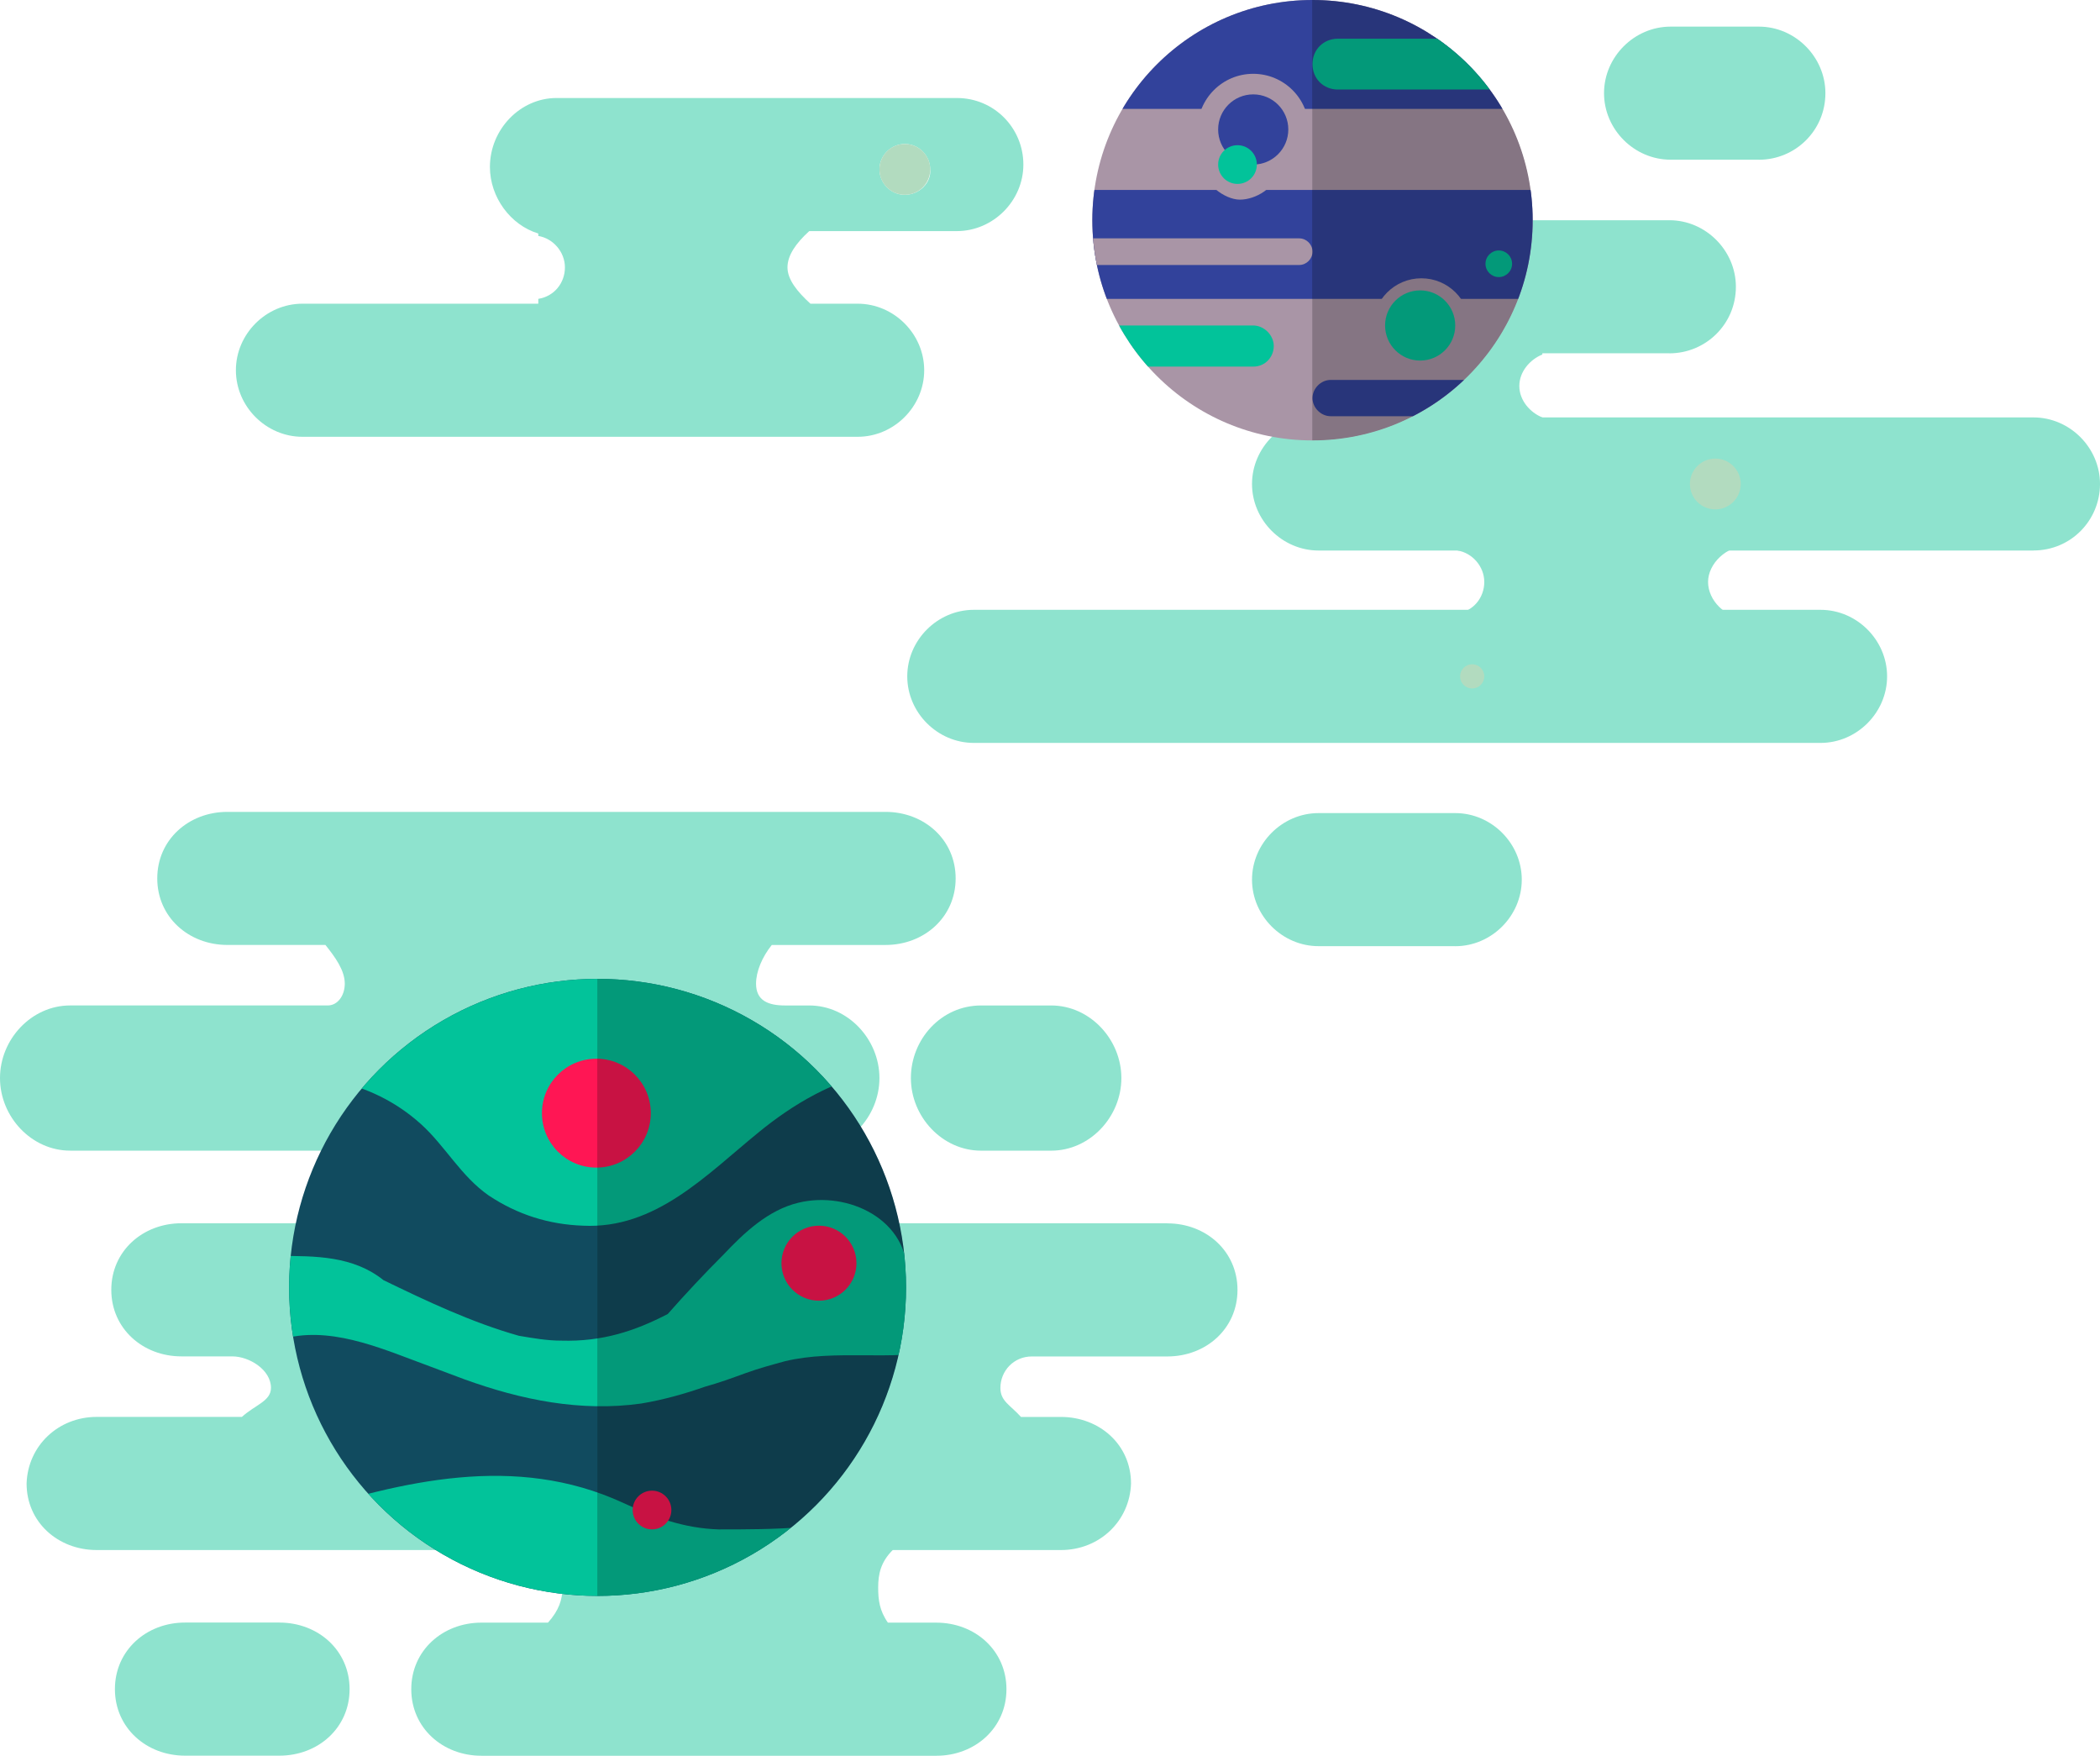 <svg xmlns="http://www.w3.org/2000/svg" xmlns:xlink="http://www.w3.org/1999/xlink" width="88.536" height="74.001" viewBox="40.035 351.579 88.536 74.001"><path fill="#8EE3CE" d="M116.79 382.893h-35.7c-1.53 0-2.805-1.275-2.805-2.805 0-1.53 1.275-2.805 2.805-2.805h35.7c1.53 0 2.805 1.275 2.805 2.805 0 1.53-1.275 2.805-2.805 2.805zM114.19 358.31h-3.724c-1.53 0-2.805-1.274-2.805-2.804 0-1.53 1.276-2.805 2.806-2.805h3.723c1.53 0 2.804 1.276 2.804 2.806 0 1.58-1.275 2.805-2.805 2.805zM101.388 391.46h-5.763c-1.53 0-2.805-1.274-2.805-2.804 0-1.53 1.275-2.805 2.805-2.805h5.763c1.53 0 2.805 1.276 2.805 2.806s-1.275 2.805-2.805 2.805zM125.766 374.784h-30.14c-1.53 0-2.806-1.275-2.806-2.805 0-1.53 1.275-2.806 2.805-2.806h30.14c1.53 0 2.806 1.275 2.806 2.805 0 1.53-1.223 2.804-2.804 2.804zM110.415 366.47h-14.79c-1.53 0-2.805-1.274-2.805-2.804 0-1.53 1.275-2.805 2.805-2.805h14.79c1.53 0 2.805 1.276 2.805 2.806 0 1.58-1.275 2.805-2.805 2.805z"/><path fill="#8EE3CE" d="M112.047 376.11c0-.765.765-1.53 1.683-1.53h-12.24v.204c.612.102 1.122.663 1.122 1.326s-.46 1.224-1.122 1.326v.204h12.19c-.92 0-1.633-.765-1.633-1.53zM104.09 367.848c0-.612.46-1.122.97-1.326v-.102h-5.61v3.06h5.61v-.306c-.51-.204-.97-.714-.97-1.326zM80.376 355.71h-16.88c-1.53 0-2.806 1.326-2.806 2.907 0 1.275.867 2.448 2.04 2.805v.102c.612.102 1.122.663 1.122 1.326s-.46 1.224-1.122 1.326v.204h-9.945c-1.53 0-2.805 1.275-2.805 2.805 0 1.53 1.275 2.805 2.805 2.805h23.41c1.53 0 2.804-1.275 2.804-2.805 0-1.53-1.276-2.805-2.806-2.805h-1.99c-.56-.51-.968-1.02-.968-1.53s.357-1.02.918-1.53h6.222c1.53 0 2.805-1.275 2.805-2.805 0-1.53-1.223-2.805-2.804-2.805zm-2.193 4.08c-.612 0-1.07-.51-1.07-1.07 0-.613.51-1.072 1.07-1.072.612 0 1.07.51 1.07 1.07.052.562-.458 1.072-1.07 1.072z"/><circle fill="#B2DBBF" cx="78.183" cy="358.719" r="1.071"/><circle fill="#B2DBBF" cx="112.353" cy="371.979" r="1.071"/><circle fill="#B2DBBF" cx="102.102" cy="380.088" r=".51"/><g><defs><circle id="a" cx="95.37" cy="360.861" r="9.282"/></defs><clipPath id="b"><use xlink:href="#a" overflow="visible"/></clipPath><g clip-path="url(#b)"><circle fill="#A995A6" cx="95.37" cy="360.861" r="9.282"/><path fill="#32429B" d="M81.702 350.253h29.12v5.916h-29.12zM83.232 359.586h26.316v4.59H83.232zM104.958 369.123h-8.823c-.408 0-.765-.357-.765-.765 0-.408.357-.765.765-.765h8.823c.408 0 .765.357.765.765-.05.46-.357.765-.765.765z"/><path fill="#A995A6" d="M94.81 362.748H83.792c-.306 0-.56-.255-.56-.56 0-.307.254-.562.56-.562H94.81c.305 0 .56.255.56.56 0 .307-.255.562-.56.562z"/><path fill="#02C39A" d="M109.395 355.353H96.44c-.61 0-1.07-.46-1.07-1.07 0-.613.46-1.072 1.07-1.072h12.955c.612 0 1.07.46 1.07 1.072 0 .56-.458 1.07-1.07 1.07z"/><circle fill="#A995A6" cx="92.871" cy="357.036" r="2.346"/><circle fill="#32429B" cx="92.871" cy="357.036" r="1.479"/><circle fill="#A995A6" cx="99.96" cy="365.349" r="2.04"/><circle fill="#02C39A" cx="99.909" cy="365.298" r="1.479"/><path fill="#A995A6" d="M90.83 358.77c-.05.51.817 1.224 1.48 1.224s1.53-.51 1.53-1.173l-3.01-.05z"/><circle fill="#02C39A" cx="92.208" cy="358.515" r=".816"/><path fill="#02C39A" d="M92.87 367.032h-10.3c-.46 0-.868-.408-.868-.867 0-.46.408-.867.867-.867h10.3c.46 0 .868.408.868.867 0 .46-.357.867-.867.867z"/><circle fill="#02C39A" cx="103.224" cy="362.697" r=".561"/></g><g><defs><circle id="c" cx="95.37" cy="360.861" r="9.282"/></defs><clipPath id="d"><use xlink:href="#c" overflow="visible"/></clipPath><g clip-path="url(#d)"><defs><path id="e" d="M95.37 346.02h19.38v31.57H95.37z"/></defs><clipPath id="f"><use xlink:href="#e" overflow="visible"/></clipPath><g opacity=".22" clip-path="url(#f)"><circle fill="#050505" cx="95.37" cy="360.861" r="9.282"/><defs><circle id="g" cx="95.37" cy="360.861" r="9.282"/></defs><clipPath id="h"><use xlink:href="#g" overflow="visible"/></clipPath><g clip-path="url(#h)" fill="#050505"><circle cx="95.37" cy="360.861" r="9.282"/><path d="M81.702 350.253h29.12v5.916h-29.12zM83.232 359.586h26.316v4.59H83.232zM104.958 369.123h-8.823c-.408 0-.765-.357-.765-.765 0-.408.357-.765.765-.765h8.823c.408 0 .765.357.765.765-.05.46-.357.765-.765.765z"/><path d="M94.81 362.748H83.792c-.306 0-.56-.255-.56-.56 0-.307.254-.562.56-.562H94.81c.305 0 .56.255.56.56 0 .307-.255.562-.56.562zM109.395 355.353H96.44c-.61 0-1.07-.46-1.07-1.07 0-.613.46-1.072 1.07-1.072h12.955c.612 0 1.07.46 1.07 1.072 0 .56-.458 1.07-1.07 1.07z"/><circle cx="92.871" cy="357.036" r="2.346"/><circle cx="92.871" cy="357.036" r="1.479"/><path d="M90.32 354.945h-6.425c-.408 0-.714-.306-.714-.714 0-.407.307-.713.715-.713h6.426c.41 0 .715.306.715.714 0 .41-.306.715-.714.715z"/><circle cx="99.96" cy="365.349" r="2.04"/><circle cx="99.909" cy="365.298" r="1.479"/><path d="M90.83 358.77c-.05.51.817 1.224 1.48 1.224s1.53-.51 1.53-1.173l-3.01-.05z"/><circle cx="92.208" cy="358.515" r=".816"/><path d="M92.87 367.032h-10.3c-.46 0-.868-.408-.868-.867 0-.46.408-.867.867-.867h10.3c.46 0 .868.408.868.867 0 .46-.357.867-.867.867zM108.273 361.575h-7.038c-.408 0-.714-.306-.714-.714 0-.407.307-.713.715-.713h7.038c.408 0 .714.306.714.714 0 .41-.306.715-.714.715z"/><circle cx="99.042" cy="360.912" r=".714"/><circle cx="103.224" cy="362.697" r=".561"/></g></g></g><circle clip-path="url(#d)" fill="#02C39A" cx="62.322" cy="376.11" r="2.142"/><circle clip-path="url(#d)" fill="#02C39A" cx="122.91" cy="364.074" r="1.683"/><circle clip-path="url(#d)" fill="#02C39A" cx="95.37" cy="397.224" r="2.193"/><circle clip-path="url(#d)" fill="#FF1654" cx="80.274" cy="349.284" r="1.734"/><circle clip-path="url(#d)" fill="#A995A6" cx="107.967" cy="413.187" r="3.927"/><circle clip-path="url(#d)" fill="#FF1654" cx="108.018" cy="413.136" r="2.754"/><circle clip-path="url(#d)" fill="#A995A6" cx="117.504" cy="391.614" r="2.244"/><circle clip-path="url(#d)" fill="#A995A6" cx="105.978" cy="345.918" r="1.428"/></g><g><path fill="#161F45" d="M41.157 414.31v-.052.05zM87.618 414.207c0 .05 0 .05 0 0v.05-.05z"/><path fill="#8EE3CE" d="M89.25 403.14H47.685c-1.632 0-2.958 1.173-2.958 2.806 0 1.632 1.326 2.805 2.958 2.805h2.142c.714 0 1.632.562 1.632 1.327 0 .56-.664.714-1.225 1.224h-6.12c-1.632 0-2.907 1.226-2.958 2.807 0 1.632 1.326 2.805 2.958 2.805h18.82c.56.51.815.97.815 1.58 0 .51-.153.97-.612 1.48h-2.805c-1.632 0-2.958 1.173-2.958 2.806 0 1.632 1.326 2.805 2.958 2.805H79.51c1.63 0 2.957-1.173 2.957-2.805 0-1.633-1.326-2.806-2.958-2.806h-2.04c-.358-.51-.41-.97-.41-1.48 0-.56.103-1.07.613-1.58h7.09c1.63 0 2.906-1.225 2.957-2.805 0-1.633-1.326-2.806-2.958-2.806H83.08c-.46-.51-.868-.662-.868-1.223 0-.714.56-1.326 1.326-1.326h5.712c1.632 0 2.958-1.172 2.958-2.804 0-1.633-1.326-2.806-2.958-2.806zM74.154 400.08c1.632 0 2.958-1.428 2.958-3.06 0-1.632-1.326-3.06-2.958-3.06h-1.02c-.714 0-1.224-.205-1.224-.92 0-.51.255-1.12.663-1.63h4.794c1.632 0 2.958-1.174 2.958-2.806S79 385.8 77.367 385.8H49.623c-1.632 0-2.958 1.172-2.958 2.804s1.326 2.805 2.958 2.805h4.131c.41.51.817 1.07.817 1.63 0 .51-.306.92-.714.92H42.993c-1.632 0-2.958 1.427-2.958 3.06 0 1.632 1.326 3.06 2.958 3.06h31.16zM78.438 397.02c0 1.633 1.326 3.06 2.958 3.06h2.958c1.632 0 2.958-1.427 2.958-3.06 0-1.63-1.326-3.06-2.958-3.06h-2.958c-1.683 0-2.958 1.428-2.958 3.06z"/><path fill="#8EE3CE" d="M51.816 419.97h-3.978c-1.632 0-2.958 1.173-2.958 2.806 0 1.632 1.326 2.805 2.958 2.805h3.978c1.632 0 2.958-1.172 2.958-2.804 0-1.633-1.326-2.806-2.958-2.806z"/><path fill="#161F45" d="M45.85 408.75H46h-.153z"/><g><defs><circle id="i" cx="65.229" cy="405.843" r="13.005"/></defs><clipPath id="j"><use xlink:href="#i" overflow="visible"/></clipPath><g clip-path="url(#j)"><circle fill="#114B5F" cx="65.229" cy="405.843" r="13.005"/><path fill="#02C39A" d="M82.212 395.235c-1.58-.867-3.264-1.122-4.947-.918-3.723-.612-7.497-1.173-11.27-1.683-2.347-.306-5.05-1.02-7.396-.46-1.48.358-2.347 1.684-2.296 3.06-2.193-.815-4.692-.866-6.885-.152-1.48.51-.868 2.855.662 2.346 2.652-.918 5.61-.356 7.7 1.53 1.02.918 1.684 2.193 2.857 3.01 1.223.815 2.55 1.224 3.977 1.274 3.06.152 5.202-2.143 7.395-3.927 1.428-1.174 3.213-2.244 5.1-2.55 1.377.254 2.703.458 4.08.713 1.377.256 2.295-1.478 1.02-2.243z"/><path fill="#02C39A" d="M79.764 405.996c-.51-.103-1.02-.204-1.53-.255.05-.102.05-.203.05-.306.103-2.447-2.498-3.672-4.59-3.16-1.274.305-2.294 1.273-3.16 2.19-.817.817-1.582 1.633-2.347 2.5-1.377.714-2.754 1.173-4.488 1.122-.613 0-1.174-.102-1.786-.204-1.99-.56-3.927-1.48-5.712-2.346-1.275-1.02-2.856-1.02-4.437-1.02-1.887 0-3.723.662-4.692 2.346-.663 1.224.867 2.346 1.785 1.632.204.102.46.102.714.05.357.205.765.256 1.224 0 1.887-1.223 4.03-.61 5.967.104.97.356 1.887.714 2.856 1.07 2.396.867 4.895 1.377 7.445 1.02.918-.152 1.836-.407 2.703-.713.56-.153 1.122-.357 1.683-.562s1.123-.356 1.684-.51c2.142-.51 4.437 0 6.63-.46 1.173-.406 1.122-2.242 0-2.497zM81.04 414.462c-2.04.51-4.132 1.02-6.223 1.428-.306.052-.612.052-.918.052-1.174.102-2.398.102-3.57.102-1.48-.05-2.704-.51-4.03-1.122-4.54-2.09-9.282-.918-13.82.51-1.53.46-.868 2.856.662 2.347 1.122-.358 2.295-.715 3.468-.97.102.203.255.407.56.56 1.735.816 4.744 2.55 6.733 1.734 1.785.357 3.672.256 5.457.103 1.938-.204 3.927-.51 5.865-.867 2.244-.204 4.437-.612 6.528-1.48 1.377-.613.867-2.806-.714-2.398z"/><circle fill="#FF1654" cx="65.178" cy="398.499" r="2.295"/><circle fill="#FF1654" cx="74.562" cy="404.823" r="1.581"/><circle fill="#FF1654" cx="67.524" cy="415.227" r=".816"/></g><g><defs><circle id="k" cx="65.229" cy="405.843" r="13.005"/></defs><clipPath id="l"><use xlink:href="#k" overflow="visible"/></clipPath><g clip-path="url(#l)"><defs><path id="m" d="M65.23 390.95h32.69v32.69H65.23z"/></defs><clipPath id="n"><use xlink:href="#m" overflow="visible"/></clipPath><g opacity=".22" clip-path="url(#n)"><circle fill="#050505" cx="65.229" cy="405.843" r="13.005"/><defs><circle id="o" cx="65.229" cy="405.843" r="13.005"/></defs><clipPath id="p"><use xlink:href="#o" overflow="visible"/></clipPath><g clip-path="url(#p)" fill="#050505"><circle cx="65.229" cy="405.843" r="13.005"/><path d="M82.212 395.235c-1.58-.867-3.264-1.122-4.947-.918-3.723-.612-7.497-1.173-11.27-1.683-2.347-.306-5.05-1.02-7.396-.46-1.48.358-2.347 1.684-2.296 3.06-2.193-.815-4.692-.866-6.885-.152-1.48.51-.868 2.855.662 2.346 2.652-.918 5.61-.356 7.7 1.53 1.02.918 1.684 2.193 2.857 3.01 1.223.815 2.55 1.224 3.977 1.274 3.06.152 5.202-2.143 7.395-3.927 1.428-1.174 3.213-2.244 5.1-2.55 1.377.254 2.703.458 4.08.713 1.377.256 2.295-1.478 1.02-2.243z"/><path d="M79.764 405.996c-.51-.103-1.02-.204-1.53-.255.05-.102.05-.203.05-.306.103-2.447-2.498-3.672-4.59-3.16-1.274.305-2.294 1.273-3.16 2.19-.817.817-1.582 1.633-2.347 2.5-1.377.714-2.754 1.173-4.488 1.122-.613 0-1.174-.102-1.786-.204-1.99-.56-3.927-1.48-5.712-2.346-1.275-1.02-2.856-1.02-4.437-1.02-1.887 0-3.723.662-4.692 2.346-.663 1.224.867 2.346 1.785 1.632.204.102.46.102.714.05.357.205.765.256 1.224 0 1.887-1.223 4.03-.61 5.967.104.97.356 1.887.714 2.856 1.07 2.396.867 4.895 1.377 7.445 1.02.918-.152 1.836-.407 2.703-.713.56-.153 1.122-.357 1.683-.562s1.123-.356 1.684-.51c2.142-.51 4.437 0 6.63-.46 1.173-.406 1.122-2.242 0-2.497zM81.04 414.462c-2.04.51-4.132 1.02-6.223 1.428-.306.052-.612.052-.918.052-1.174.102-2.398.102-3.57.102-1.48-.05-2.704-.51-4.03-1.122-4.54-2.09-9.282-.918-13.82.51-1.53.46-.868 2.856.662 2.347 1.122-.358 2.295-.715 3.468-.97.102.203.255.407.56.56 1.735.816 4.744 2.55 6.733 1.734 1.785.357 3.672.256 5.457.103 1.938-.204 3.927-.51 5.865-.867 2.244-.204 4.437-.612 6.528-1.48 1.377-.613.867-2.806-.714-2.398z"/><circle cx="65.178" cy="398.499" r="2.295"/><circle cx="74.562" cy="404.823" r="1.581"/><circle cx="67.524" cy="415.227" r=".816"/><path d="M57.68 403.344c-3.57-1.326-7.24-2.142-10.556-2.295-3.57-.205-5.712.61-8.16 1.224-.97.255.918 1.274 1.887 1.07 2.092-.51 3.928-1.224 6.886-1.173 2.703.052 6.07.766 9.078 1.888 1.428.51 2.346-.153.867-.714zM85.22 409.413c-5.15.05-10.556 2.09-15.758 2.244-1.07.05-1.377 1.428-.306 1.377 5.202-.153 10.608-2.193 15.76-2.244 1.07 0 1.325-1.377.305-1.377zM64.515 380.343c-4.335-.255-8.62-.05-12.903.663-3.366.56-6.834 1.785-9.13 4.437-1.02 1.173.715 2.958 1.735 1.734 2.142-2.448 5.304-3.315 8.415-3.876 3.927-.662 7.905-.764 11.883-.51 1.58.052 1.58-2.396 0-2.447z"/></g></g></g><circle clip-path="url(#l)" fill="#B2DBBF" cx="72.675" cy="420.837" r=".816"/><circle clip-path="url(#l)" fill="#B2DBBF" cx="82.62" cy="405.282" r=".663"/><circle clip-path="url(#l)" fill="#B2DBBF" cx="57.783" cy="389.319" r="1.071"/></g></g></g></g></svg>